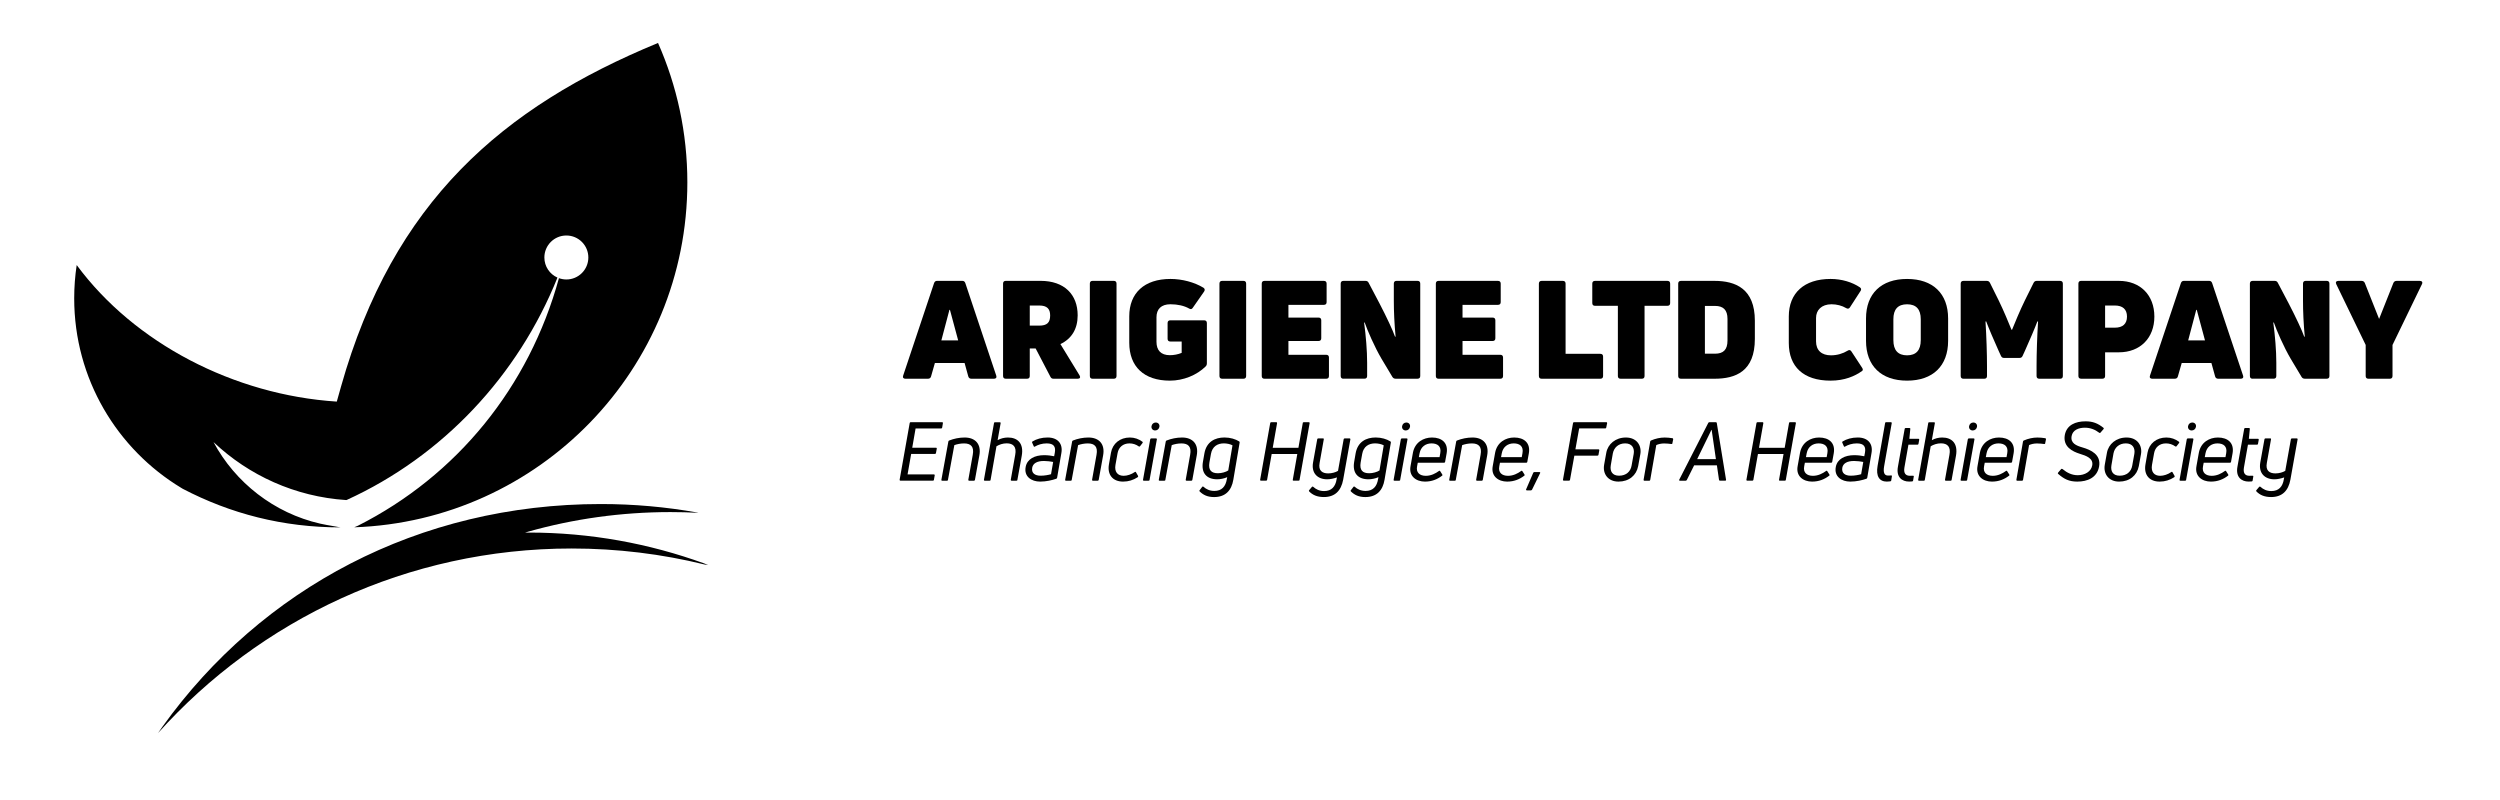 <?xml version="1.0" encoding="utf-8"?>
<!-- Generator: Adobe Illustrator 24.0.0, SVG Export Plug-In . SVG Version: 6.00 Build 0)  -->
<svg version="1.1" id="Layer_1" xmlns="http://www.w3.org/2000/svg" xmlns:xlink="http://www.w3.org/1999/xlink" x="0px" y="0px"
	 viewBox="0 0 1283.74 410.55" style="enable-background:new 0 0 1283.74 410.55;" xml:space="preserve">
<g>
	<path d="M361.57,289.3c-28.25-10.22-58.32-15.83-90.1-15.83l-1.87,0.06l1.5-0.5c23.27-6.57,47.81-10.08,73.18-10.08
		c4.79,0,9.56,0.13,14.29,0.37l-0.61-0.16c-16.02-2.85-32.52-4.34-49.37-4.34c-93.72,0-174.33,43.49-225.1,114.24l-2.35,3.37
		c52.25-58.18,128.05-94.78,212.4-94.78c23.51,0,46.36,2.84,68.22,8.21l1.89,0.31L361.57,289.3z"/>
	<path d="M93.86,251.01c24.48,12.77,51.41,19.8,80.94,19.8l-3.71-0.66c-3.32-0.64-3.45-0.52-6.66-1.26
		c-23.68-5.41-43.64-21.08-54.82-41.93l0.15,0.16c18.01,16.97,41.73,27.93,67.99,29.66l0.3-0.06
		c49.28-22.48,87.95-63.71,108.2-114.18c-3.96-1.75-6.72-5.71-6.72-10.32c0-6.23,5.05-11.29,11.29-11.29
		c6.23,0,11.29,5.05,11.29,11.29c0,6.23-5.05,11.29-11.29,11.29c-1.34,0-2.62-0.25-3.81-0.67
		c-15.33,55.9-52.39,101.42-103.21,127.11l-1.92,0.82c95-3.29,171.07-81.31,171.07-177.11c0-25.47-5.37-49.69-15.05-71.58
		l-0.01-0.02c-80.15,33.07-136.02,81.62-162.76,176.38l-2.19,7.78c-52.8-3.41-103.96-30.03-133.56-70.12
		c-0.84,5.58-1.28,11.3-1.28,17.11c0,41.3,22.04,77.46,55,97.34L93.86,251.01z"/>
</g>
<g>
	<path d="M483.8,219.57c-0.04,0.25-0.25,0.46-0.5,0.46h-13.15l-1.72,9.87h12.18c0.29,0,0.46,0.21,0.42,0.5l-0.42,2.27
		c-0.04,0.25-0.21,0.42-0.51,0.42h-12.22l-1.85,10.5h13.53c0.29,0,0.42,0.17,0.42,0.46l-0.42,2.35c0,0.25-0.21,0.42-0.5,0.42h-16.68
		c-0.29,0-0.46-0.21-0.42-0.5l5.17-29.11c0.04-0.25,0.21-0.42,0.5-0.42h16.17c0.29,0,0.42,0.21,0.38,0.5L483.8,219.57z"/>
	<path d="M483.79,246.84c-0.29,0-0.46-0.21-0.38-0.5l3.57-19.62c0.04-0.25,0.17-0.38,0.38-0.51c2.48-0.97,5.21-1.55,7.98-1.55
		c5.59,0,8.61,3.49,7.56,9.16l-2.27,12.6c-0.04,0.25-0.21,0.42-0.5,0.42h-2.48c-0.29,0-0.46-0.21-0.42-0.5l2.27-12.77
		c0.8-4.2-0.97-5.88-4.45-5.88c-1.85,0-3.61,0.38-5,0.88l-3.28,17.85c0,0.29-0.21,0.42-0.5,0.42H483.79z"/>
	<path d="M517.6,224.66c4.87,0,8.23,2.94,7.06,9.41l-2.23,12.35c0,0.25-0.21,0.42-0.46,0.42h-2.52c-0.29,0-0.46-0.21-0.42-0.5
		l2.27-12.77c0.8-4.12-0.97-5.92-4.37-5.92c-1.97,0-3.78,0.63-5.25,1.51l-3.02,17.27c0,0.25-0.21,0.42-0.51,0.42h-2.48
		c-0.29,0-0.46-0.21-0.42-0.5l5.17-29.11c0-0.25,0.21-0.42,0.5-0.42h2.48c0.29,0,0.46,0.21,0.42,0.5l-1.55,8.7
		C513.91,225.12,515.71,224.66,517.6,224.66"/>
	<path d="M534.11,247.3c-4.49,0-8.4-2.6-7.43-7.56c0.76-4.07,4.66-6.01,9.49-6.01c1.85,0,3.74,0.25,5.13,0.55l0.34-1.81
		c0.54-3.07-0.46-4.79-4.2-4.79c-2.39,0-4.45,0.71-6.05,1.64c-0.25,0.17-0.5,0.08-0.59-0.21l-0.8-1.81
		c-0.08-0.25-0.08-0.46,0.13-0.59c2.1-1.3,4.79-2.06,7.81-2.06c5.25,0,7.94,3.23,7.06,8.02l-2.18,12.64
		c-0.04,0.25-0.21,0.38-0.38,0.51C540.28,246.58,537.17,247.3,534.11,247.3 M534.36,244.27c2.02,0,3.99-0.38,5.34-0.76l1.09-6.3
		c-1.26-0.25-3.11-0.5-4.75-0.5c-3.53,0-5.59,1.22-6.01,3.45C529.53,242.93,531.42,244.27,534.36,244.27"/>
	<path d="M547.34,246.84c-0.29,0-0.46-0.21-0.38-0.5l3.57-19.62c0.04-0.25,0.17-0.38,0.38-0.51c2.48-0.97,5.21-1.55,7.98-1.55
		c5.59,0,8.61,3.49,7.56,9.16l-2.27,12.6c-0.04,0.25-0.21,0.42-0.5,0.42h-2.48c-0.29,0-0.46-0.21-0.42-0.5l2.27-12.77
		c0.8-4.2-0.97-5.88-4.45-5.88c-1.85,0-3.61,0.38-5,0.88l-3.28,17.85c0,0.29-0.21,0.42-0.5,0.42H547.34z"/>
	<path d="M576.7,247.3c-5.29,0-8.19-3.53-7.27-8.82l1.05-6.01c0.84-4.75,4.66-7.81,9.7-7.81c2.44,0,4.62,0.8,6.47,2.18
		c0.21,0.17,0.21,0.38,0.04,0.63l-1.3,1.68c-0.17,0.21-0.38,0.25-0.63,0.08c-1.43-1.05-3.11-1.55-4.79-1.55
		c-3.32,0-5.55,2.02-6.09,4.96l-1.09,6.05c-0.63,3.57,1.09,5.63,4.2,5.63c1.81,0,3.95-0.71,5.71-1.93c0.25-0.21,0.5-0.13,0.63,0.13
		l1.05,1.85c0.13,0.29,0.08,0.46-0.17,0.67C581.95,246.5,579.51,247.3,576.7,247.3"/>
	<path d="M587.36,246.84c-0.34,0-0.5-0.21-0.42-0.5l3.7-20.79c0.04-0.21,0.21-0.42,0.5-0.42h2.48c0.29,0,0.5,0.21,0.42,0.5
		l-3.74,20.79c0,0.25-0.21,0.42-0.46,0.42H587.36z M593.16,221.04c-1.26,0-2.1-1.01-1.85-2.27c0.21-1.09,1.09-1.81,2.14-1.81
		c1.3,0,2.14,0.97,1.89,2.27C595.13,220.29,594.25,221.04,593.16,221.04"/>
	<path d="M595.42,246.84c-0.29,0-0.46-0.21-0.38-0.5l3.57-19.62c0.04-0.25,0.17-0.38,0.38-0.51c2.48-0.97,5.21-1.55,7.98-1.55
		c5.59,0,8.61,3.49,7.56,9.16l-2.27,12.6c-0.04,0.25-0.21,0.42-0.5,0.42h-2.48c-0.29,0-0.46-0.21-0.42-0.5l2.27-12.77
		c0.8-4.2-0.97-5.88-4.45-5.88c-1.85,0-3.61,0.38-5,0.88l-3.28,17.85c0,0.29-0.21,0.42-0.5,0.42H595.42z"/>
	<path d="M623.44,255.24c-3.4,0-5.59-1.09-7.43-2.9c-0.21-0.21-0.21-0.38,0-0.63l1.3-1.68c0.17-0.25,0.42-0.29,0.67-0.08
		c1.43,1.3,3.23,2.14,5.59,2.14c3.7,0,5.8-2.14,6.43-6.18l0.17-0.88c-1.6,0.71-3.57,1.09-5.13,1.09c-5.38,0-8.32-3.15-7.35-8.91
		l0.76-4.37c1.05-5.96,5.38-8.19,10.33-8.19c2.94,0,5.63,0.84,7.52,2.01c0.21,0.13,0.29,0.34,0.25,0.59l-3.24,19.07
		C632.39,251.88,629.24,255.24,623.44,255.24 M625.41,243.01c1.93,0,4.07-0.63,5.29-1.43l2.18-12.9c-0.97-0.59-2.86-1.01-4.41-1.01
		c-3.28,0-5.96,1.6-6.64,5.38l-0.8,4.45C620.37,241.5,622.1,243.01,625.41,243.01"/>
	<path d="M668.97,217.22c0-0.25,0.21-0.42,0.5-0.42h2.6c0.29,0,0.46,0.21,0.42,0.5l-5.17,29.11c0,0.25-0.21,0.42-0.5,0.42h-2.6
		c-0.29,0-0.46-0.21-0.38-0.5l2.31-13.19h-13.15l-2.35,13.27c-0.04,0.25-0.25,0.42-0.5,0.42h-2.65c-0.29,0-0.46-0.21-0.42-0.5
		l5.17-29.11c0.04-0.25,0.21-0.42,0.5-0.42h2.6c0.34,0,0.46,0.21,0.42,0.5l-2.23,12.64h13.19L668.97,217.22z"/>
	<path d="M689.97,225.54c0.04-0.21,0.21-0.42,0.5-0.42h2.52c0.29,0,0.46,0.21,0.42,0.5l-3.7,20.71c-1.05,5.67-4.2,8.9-9.91,8.9
		c-3.49,0-5.8-1.09-7.56-2.9c-0.17-0.25-0.17-0.42,0-0.63l1.43-1.68c0.17-0.21,0.42-0.25,0.67-0.04c1.43,1.3,3.19,2.18,5.59,2.18
		c3.78,0,5.84-2.23,6.43-6.13l0.17-0.88c-1.6,0.55-3.36,0.97-5.04,0.97c-4.96,0-8.23-3.19-7.23-8.7l2.14-11.89
		c0.04-0.21,0.21-0.42,0.5-0.42h2.48c0.29,0,0.46,0.21,0.38,0.5l-2.14,12.1c-0.76,3.99,1.39,5.38,4.41,5.38
		c1.89,0,3.78-0.55,5.04-1.3L689.97,225.54z"/>
	<path d="M701.1,255.24c-3.4,0-5.59-1.09-7.43-2.9c-0.21-0.21-0.21-0.38,0-0.63l1.3-1.68c0.17-0.25,0.42-0.29,0.67-0.08
		c1.43,1.3,3.23,2.14,5.59,2.14c3.7,0,5.8-2.14,6.43-6.18l0.17-0.88c-1.6,0.71-3.57,1.09-5.13,1.09c-5.38,0-8.32-3.15-7.35-8.91
		l0.75-4.37c1.05-5.96,5.38-8.19,10.33-8.19c2.94,0,5.63,0.84,7.52,2.01c0.21,0.13,0.29,0.34,0.25,0.59l-3.24,19.07
		C710.05,251.88,706.89,255.24,701.1,255.24 M703.07,243.01c1.93,0,4.07-0.63,5.29-1.43l2.18-12.9c-0.97-0.59-2.86-1.01-4.41-1.01
		c-3.28,0-5.97,1.6-6.64,5.38l-0.8,4.45C698.03,241.5,699.75,243.01,703.07,243.01"/>
	<path d="M716.05,246.84c-0.34,0-0.51-0.21-0.42-0.5l3.7-20.79c0.04-0.21,0.21-0.42,0.5-0.42h2.48c0.29,0,0.5,0.21,0.42,0.5
		l-3.74,20.79c0,0.25-0.21,0.42-0.46,0.42H716.05z M721.84,221.04c-1.26,0-2.1-1.01-1.85-2.27c0.21-1.09,1.09-1.81,2.14-1.81
		c1.3,0,2.14,0.97,1.89,2.27C723.82,220.29,722.94,221.04,721.84,221.04"/>
	<path d="M735.33,224.66c5.04,0,8.53,2.77,7.48,8.32l-0.76,4.2c-0.04,0.29-0.21,0.42-0.5,0.42h-13.53l-0.34,1.81
		c-0.67,3.23,1.34,4.92,4.45,4.92c2.69,0,4.96-1.18,6.76-2.48c0.25-0.21,0.46-0.17,0.63,0.08l1.09,1.72
		c0.13,0.25,0.13,0.5-0.13,0.63c-2.39,1.85-5.25,3.02-8.78,3.02c-4.49,0-8.4-2.77-7.39-7.98l1.22-6.85
		C726.55,227.09,730.96,224.66,735.33,224.66 M739.57,232.72c0.67-3.53-1.43-5.04-4.49-5.04c-3.03,0-5.5,1.76-6.13,5.04l-0.38,2.02
		h10.63L739.57,232.72z"/>
	<path d="M744.56,246.84c-0.29,0-0.46-0.21-0.38-0.5l3.57-19.62c0.04-0.25,0.17-0.38,0.38-0.51c2.48-0.97,5.21-1.55,7.98-1.55
		c5.59,0,8.61,3.49,7.56,9.16l-2.27,12.6c-0.04,0.25-0.21,0.42-0.5,0.42h-2.48c-0.29,0-0.46-0.21-0.42-0.5l2.27-12.77
		c0.8-4.2-0.97-5.88-4.45-5.88c-1.85,0-3.61,0.38-5,0.88l-3.28,17.85c0,0.29-0.21,0.42-0.5,0.42H744.56z"/>
	<path d="M777.54,224.66c5.04,0,8.53,2.77,7.48,8.32l-0.76,4.2c-0.04,0.29-0.21,0.42-0.5,0.42h-13.53l-0.34,1.81
		c-0.67,3.23,1.34,4.92,4.45,4.92c2.69,0,4.96-1.18,6.76-2.48c0.25-0.21,0.46-0.17,0.63,0.08l1.09,1.72
		c0.13,0.25,0.13,0.5-0.13,0.63c-2.4,1.85-5.25,3.02-8.78,3.02c-4.49,0-8.4-2.77-7.39-7.98l1.22-6.85
		C768.76,227.09,773.17,224.66,777.54,224.66 M781.78,232.72c0.67-3.53-1.43-5.04-4.49-5.04c-3.03,0-5.5,1.76-6.13,5.04l-0.38,2.02
		h10.63L781.78,232.72z"/>
	<path d="M786.69,251.46c-0.13,0.21-0.34,0.34-0.59,0.34h-2.06c-0.34,0-0.5-0.25-0.38-0.55l3.66-8.49c0.08-0.21,0.29-0.34,0.5-0.34
		h2.69c0.34,0,0.46,0.21,0.34,0.51L786.69,251.46z"/>
	<path d="M824.79,219.57c-0.04,0.25-0.21,0.42-0.46,0.42h-13.44l-1.93,10.75h11.85c0.29,0,0.46,0.21,0.42,0.5l-0.42,2.31
		c-0.04,0.25-0.21,0.42-0.5,0.42h-11.89l-2.23,12.43c-0.04,0.25-0.21,0.42-0.5,0.42h-2.69c-0.29,0-0.46-0.21-0.42-0.5l5.17-29.11
		c0.04-0.25,0.21-0.42,0.5-0.42h16.59c0.29,0,0.42,0.21,0.42,0.46L824.79,219.57z"/>
	<path d="M831.08,247.3c-5.34,0-8.23-3.95-7.35-8.74l1.09-6.05c0.8-4.49,4.75-7.85,10.08-7.85c5.63,0,8.23,4.24,7.39,8.65
		l-1.09,6.01C840.28,244.15,836.46,247.3,831.08,247.3 M831.38,244.27c3.65,0,5.92-2.14,6.43-5.17l1.09-6.05
		c0.5-2.9-0.84-5.38-4.37-5.38c-3.44,0-5.75,2.14-6.34,5.13l-1.05,6.05C826.59,242,827.93,244.27,831.38,244.27"/>
	<path d="M844.36,246.84c-0.3,0-0.42-0.21-0.38-0.5l3.4-19.66c0.04-0.25,0.21-0.38,0.42-0.5c2.23-0.97,4.71-1.51,6.97-1.51
		c1.3,0,2.69,0.13,3.99,0.34c0.29,0.04,0.42,0.25,0.42,0.55l-0.42,2.06c0,0.29-0.21,0.42-0.5,0.38c-1.05-0.13-2.35-0.29-3.7-0.29
		c-1.51,0-3.02,0.34-4.07,0.84l-3.11,17.89c-0.04,0.25-0.25,0.42-0.5,0.42H844.36z"/>
	<path d="M883.21,246.84c-0.25,0-0.46-0.13-0.5-0.42l-1.09-7.48h-11.68l-3.78,7.56c-0.13,0.21-0.34,0.34-0.59,0.34h-2.94
		c-0.38,0-0.46-0.21-0.34-0.55l14.91-29.15c0.13-0.25,0.34-0.34,0.59-0.34h3.28c0.3,0,0.46,0.13,0.5,0.42l4.75,29.11
		c0.04,0.29-0.13,0.5-0.42,0.5H883.21z M878.8,220.75l-7.31,15h9.62l-2.18-15H878.8z"/>
	<path d="M918.66,217.22c0-0.25,0.21-0.42,0.5-0.42h2.6c0.29,0,0.46,0.21,0.42,0.5l-5.17,29.11c0,0.25-0.21,0.42-0.5,0.42h-2.6
		c-0.29,0-0.46-0.21-0.38-0.5l2.31-13.19H902.7l-2.35,13.27c-0.04,0.25-0.25,0.42-0.5,0.42h-2.65c-0.29,0-0.46-0.21-0.42-0.5
		l5.17-29.11c0.04-0.25,0.21-0.42,0.5-0.42h2.6c0.34,0,0.46,0.21,0.42,0.5l-2.23,12.64h13.19L918.66,217.22z"/>
	<path d="M934.11,224.66c5.04,0,8.53,2.77,7.48,8.32l-0.76,4.2c-0.04,0.29-0.21,0.42-0.5,0.42H926.8l-0.34,1.81
		c-0.67,3.23,1.34,4.92,4.45,4.92c2.69,0,4.96-1.18,6.76-2.48c0.25-0.21,0.46-0.17,0.63,0.08l1.09,1.72
		c0.13,0.25,0.13,0.5-0.13,0.63c-2.4,1.85-5.25,3.02-8.78,3.02c-4.49,0-8.4-2.77-7.39-7.98l1.22-6.85
		C925.33,227.09,929.74,224.66,934.11,224.66 M938.35,232.72c0.67-3.53-1.43-5.04-4.49-5.04c-3.03,0-5.5,1.76-6.13,5.04l-0.38,2.02
		h10.63L938.35,232.72z"/>
	<path d="M950.11,247.3c-4.49,0-8.4-2.6-7.43-7.56c0.76-4.07,4.66-6.01,9.49-6.01c1.85,0,3.74,0.25,5.13,0.55l0.34-1.81
		c0.55-3.07-0.46-4.79-4.2-4.79c-2.39,0-4.45,0.71-6.05,1.64c-0.25,0.17-0.5,0.08-0.59-0.21l-0.8-1.81
		c-0.08-0.25-0.08-0.46,0.13-0.59c2.1-1.3,4.79-2.06,7.81-2.06c5.25,0,7.94,3.23,7.06,8.02l-2.18,12.64
		c-0.04,0.25-0.21,0.38-0.38,0.51C956.29,246.58,953.18,247.3,950.11,247.3 M950.36,244.27c2.02,0,3.99-0.38,5.33-0.76l1.09-6.3
		c-1.26-0.25-3.11-0.5-4.75-0.5c-3.53,0-5.59,1.22-6.01,3.45C945.53,242.93,947.42,244.27,950.36,244.27"/>
	<path d="M968.89,247.3c-3.82,0-5.71-2.73-4.75-8.11l3.86-21.97c0-0.25,0.21-0.42,0.5-0.42h2.48c0.29,0,0.46,0.21,0.42,0.5
		l-3.91,22.14c-0.55,3.15,0.08,4.75,1.97,4.75c0.5,0,1.09,0,1.6-0.04c0.34-0.04,0.5,0.08,0.42,0.46l-0.34,2.14
		c-0.04,0.25-0.21,0.38-0.5,0.42C970.02,247.26,969.43,247.3,968.89,247.3"/>
	<path d="M979.97,228.35l-2.06,11.72c-0.46,2.77,0.46,4.24,2.82,4.24c0.34,0,1.01-0.04,1.6-0.04c0.29,0,0.46,0.13,0.38,0.46
		l-0.34,2.06c-0.04,0.21-0.21,0.42-0.46,0.42c-0.5,0.04-1.18,0.08-1.55,0.08c-3.74,0-6.72-2.31-5.8-7.52l3.49-19.57
		c0.04-0.25,0.21-0.42,0.5-0.42h1.97c0.25,0,0.46,0.17,0.42,0.46l-0.5,5.08h4.66c0.34,0,0.46,0.21,0.42,0.5l-0.38,2.06
		c0,0.25-0.21,0.46-0.51,0.46H979.97z"/>
	<path d="M997.32,224.66c4.87,0,8.23,2.94,7.06,9.41l-2.23,12.35c0,0.25-0.21,0.42-0.46,0.42h-2.52c-0.29,0-0.46-0.21-0.42-0.5
		l2.27-12.77c0.8-4.12-0.97-5.92-4.37-5.92c-1.97,0-3.78,0.63-5.25,1.51l-3.02,17.27c0,0.25-0.21,0.42-0.51,0.42h-2.48
		c-0.29,0-0.46-0.21-0.42-0.5l5.17-29.11c0-0.25,0.21-0.42,0.5-0.42h2.48c0.3,0,0.46,0.21,0.42,0.5l-1.55,8.7
		C993.63,225.12,995.43,224.66,997.32,224.66"/>
	<path d="M1007.19,246.84c-0.34,0-0.5-0.21-0.42-0.5l3.7-20.79c0.04-0.21,0.21-0.42,0.5-0.42h2.48c0.29,0,0.5,0.21,0.42,0.5
		l-3.74,20.79c0,0.25-0.21,0.42-0.46,0.42H1007.19z M1012.99,221.04c-1.26,0-2.1-1.01-1.85-2.27c0.21-1.09,1.09-1.81,2.14-1.81
		c1.3,0,2.14,0.97,1.89,2.27C1014.96,220.29,1014.08,221.04,1012.99,221.04"/>
	<path d="M1026.47,224.66c5.04,0,8.53,2.77,7.48,8.32l-0.76,4.2c-0.04,0.29-0.21,0.42-0.5,0.42h-13.53l-0.34,1.81
		c-0.67,3.23,1.34,4.92,4.45,4.92c2.69,0,4.96-1.18,6.76-2.48c0.25-0.21,0.46-0.17,0.63,0.08l1.09,1.72
		c0.13,0.25,0.13,0.5-0.13,0.63c-2.4,1.85-5.25,3.02-8.78,3.02c-4.49,0-8.4-2.77-7.39-7.98l1.22-6.85
		C1017.69,227.09,1022.1,224.66,1026.47,224.66 M1030.71,232.72c0.67-3.53-1.43-5.04-4.49-5.04c-3.03,0-5.5,1.76-6.13,5.04
		l-0.38,2.02h10.63L1030.71,232.72z"/>
	<path d="M1035.79,246.84c-0.3,0-0.42-0.21-0.38-0.5l3.4-19.66c0.04-0.25,0.21-0.38,0.42-0.5c2.23-0.97,4.7-1.51,6.97-1.51
		c1.3,0,2.69,0.13,3.99,0.34c0.29,0.04,0.42,0.25,0.42,0.55l-0.42,2.06c0,0.29-0.21,0.42-0.5,0.38c-1.05-0.13-2.35-0.29-3.7-0.29
		c-1.51,0-3.02,0.34-4.07,0.84l-3.11,17.89c-0.04,0.25-0.25,0.42-0.5,0.42H1035.79z"/>
	<path d="M1066.7,247.3c-4.29,0-6.85-1.34-9.83-3.95c-0.25-0.21-0.21-0.46-0.04-0.67l1.56-1.81c0.17-0.17,0.42-0.21,0.67-0.04
		c2.48,2.06,5,3.19,7.86,3.19c3.61,0,6.89-1.85,7.44-5.08c0.63-3.61-3.07-4.91-6.39-5.92c-3.74-1.18-8.78-3.61-7.69-9.7
		c0.97-5.08,5.46-6.97,10.67-6.97c3.7,0,6.26,1.01,9.16,3.32c0.25,0.21,0.25,0.42,0.08,0.63l-1.6,1.85
		c-0.17,0.25-0.38,0.25-0.63,0.08c-2.18-1.68-4.66-2.61-7.39-2.61c-3.19,0-6.22,1.18-6.8,4.29c-0.67,3.65,2.31,4.92,5.67,5.88
		c4.16,1.22,9.54,3.61,8.44,9.75C1076.83,245.37,1071.79,247.3,1066.7,247.3"/>
	<path d="M1088.16,247.3c-5.33,0-8.23-3.95-7.35-8.74l1.09-6.05c0.8-4.49,4.75-7.85,10.08-7.85c5.63,0,8.23,4.24,7.39,8.65
		l-1.09,6.01C1097.36,244.15,1093.54,247.3,1088.16,247.3 M1088.46,244.27c3.65,0,5.92-2.14,6.43-5.17l1.09-6.05
		c0.5-2.9-0.84-5.38-4.37-5.38c-3.44,0-5.75,2.14-6.34,5.13l-1.05,6.05C1083.67,242,1085.01,244.27,1088.46,244.27"/>
	<path d="M1108.95,247.3c-5.29,0-8.19-3.53-7.27-8.82l1.05-6.01c0.84-4.75,4.66-7.81,9.7-7.81c2.44,0,4.62,0.8,6.47,2.18
		c0.21,0.17,0.21,0.38,0.04,0.63l-1.3,1.68c-0.17,0.21-0.38,0.25-0.63,0.08c-1.43-1.05-3.11-1.55-4.79-1.55
		c-3.32,0-5.55,2.02-6.09,4.96l-1.09,6.05c-0.63,3.57,1.09,5.63,4.2,5.63c1.81,0,3.95-0.71,5.71-1.93c0.25-0.21,0.5-0.13,0.63,0.13
		l1.05,1.85c0.13,0.29,0.08,0.46-0.17,0.67C1114.2,246.5,1111.77,247.3,1108.95,247.3"/>
	<path d="M1119.62,246.84c-0.34,0-0.51-0.21-0.42-0.5l3.7-20.79c0.04-0.21,0.21-0.42,0.5-0.42h2.48c0.29,0,0.5,0.21,0.42,0.5
		l-3.74,20.79c0,0.25-0.21,0.42-0.46,0.42H1119.62z M1125.42,221.04c-1.26,0-2.1-1.01-1.85-2.27c0.21-1.09,1.09-1.81,2.14-1.81
		c1.3,0,2.14,0.97,1.89,2.27C1127.39,220.29,1126.51,221.04,1125.42,221.04"/>
	<path d="M1138.9,224.66c5.04,0,8.53,2.77,7.48,8.32l-0.76,4.2c-0.04,0.29-0.21,0.42-0.5,0.42h-13.53l-0.34,1.81
		c-0.67,3.23,1.34,4.92,4.45,4.92c2.69,0,4.96-1.18,6.76-2.48c0.25-0.21,0.46-0.17,0.63,0.08l1.09,1.72
		c0.13,0.25,0.13,0.5-0.13,0.63c-2.4,1.85-5.25,3.02-8.78,3.02c-4.49,0-8.4-2.77-7.39-7.98l1.22-6.85
		C1130.12,227.09,1134.53,224.66,1138.9,224.66 M1143.14,232.72c0.67-3.53-1.43-5.04-4.49-5.04c-3.03,0-5.5,1.76-6.13,5.04
		l-0.38,2.02h10.63L1143.14,232.72z"/>
	<path d="M1154.31,228.35l-2.06,11.72c-0.46,2.77,0.46,4.24,2.82,4.24c0.34,0,1.01-0.04,1.6-0.04c0.29,0,0.46,0.13,0.38,0.46
		l-0.34,2.06c-0.04,0.21-0.21,0.42-0.46,0.42c-0.5,0.04-1.18,0.08-1.55,0.08c-3.74,0-6.72-2.31-5.8-7.52l3.49-19.57
		c0.04-0.25,0.21-0.42,0.5-0.42h1.97c0.25,0,0.46,0.17,0.42,0.46l-0.5,5.08h4.66c0.34,0,0.46,0.21,0.42,0.5l-0.38,2.06
		c0,0.25-0.21,0.46-0.5,0.46H1154.31z"/>
	<path d="M1176.37,225.54c0.04-0.21,0.21-0.42,0.5-0.42h2.52c0.29,0,0.46,0.21,0.42,0.5l-3.7,20.71c-1.05,5.67-4.2,8.9-9.91,8.9
		c-3.49,0-5.8-1.09-7.56-2.9c-0.17-0.25-0.17-0.42,0-0.63l1.43-1.68c0.17-0.21,0.42-0.25,0.67-0.04c1.43,1.3,3.19,2.18,5.59,2.18
		c3.78,0,5.84-2.23,6.43-6.13l0.17-0.88c-1.6,0.55-3.36,0.97-5.04,0.97c-4.96,0-8.23-3.19-7.23-8.7l2.14-11.89
		c0.04-0.21,0.21-0.42,0.5-0.42h2.48c0.29,0,0.46,0.21,0.38,0.5l-2.14,12.1c-0.76,3.99,1.39,5.38,4.41,5.38
		c1.89,0,3.78-0.55,5.04-1.3L1176.37,225.54z"/>
	<path d="M464.89,194.48c-0.98,0-1.48-0.63-1.12-1.62l15.88-47.51c0.28-0.77,0.77-1.13,1.55-1.13h12.93c0.77,0,1.27,0.35,1.55,1.13
		l15.88,47.51c0.35,0.98-0.14,1.62-1.13,1.62h-11.6c-0.77,0-1.4-0.35-1.62-1.19l-1.9-6.89h-15.25l-1.97,6.89
		c-0.21,0.84-0.84,1.19-1.62,1.19H464.89z M483.38,174.8h8.64l-4.22-15.67h-0.28L483.38,174.8z"/>
	<path d="M541.01,194.48c-0.77,0-1.27-0.28-1.62-0.99l-7.59-14.55h-3.02v14.13c0,0.91-0.49,1.41-1.41,1.41h-10.89
		c-0.91,0-1.41-0.49-1.41-1.41v-47.44c0-0.91,0.49-1.41,1.41-1.41h17.85c12.23,0,19.05,7.03,19.05,17.71
		c0,6.96-3.09,12.02-8.86,14.76l9.84,16.1c0.56,0.98,0.21,1.69-0.91,1.69H541.01z M528.78,156.88v10.33h4.85
		c4.01,0,5.62-1.55,5.62-5.2c0-3.44-1.62-5.13-5.62-5.13H528.78z"/>
	<path d="M573.33,193.07c0,0.91-0.49,1.41-1.41,1.41h-10.89c-0.91,0-1.4-0.49-1.4-1.41v-47.44c0-0.91,0.49-1.41,1.4-1.41h10.89
		c0.91,0,1.41,0.49,1.41,1.41V193.07z"/>
	<path d="M600.74,195.46c-13.35,0-20.87-7.24-20.87-19.47v-13.56c0-11.95,7.73-19.19,21.15-19.19c6.04,0,12.3,1.69,16.94,4.5
		c0.77,0.49,0.84,1.27,0.35,1.97l-5.83,8.36c-0.49,0.77-1.12,0.84-1.9,0.35c-2.46-1.4-5.83-2.18-9.56-2.18
		c-4.78,0-7.17,2.53-7.17,6.68v12.58c0,4.36,2.25,6.89,6.89,6.89c2.04,0,4.22-0.42,6.05-1.19v-5.83h-5.83c-0.91,0-1.4-0.49-1.4-1.4
		v-8.08c0-0.91,0.49-1.41,1.4-1.41h17.36c0.91,0,1.41,0.49,1.41,1.41v20.66c0,0.7-0.21,1.2-0.63,1.62
		C614.52,192.65,607.7,195.46,600.74,195.46"/>
	<path d="M639.89,193.07c0,0.91-0.49,1.41-1.41,1.41h-10.89c-0.91,0-1.41-0.49-1.41-1.41v-47.44c0-0.91,0.49-1.41,1.41-1.41h10.89
		c0.91,0,1.41,0.49,1.41,1.41V193.07z"/>
	<path d="M661.6,182.18H681c0.91,0,1.41,0.49,1.41,1.41v9.49c0,0.91-0.49,1.4-1.41,1.4h-31.7c-0.91,0-1.4-0.49-1.4-1.4v-47.44
		c0-0.91,0.49-1.41,1.4-1.41h30.5c0.91,0,1.41,0.49,1.41,1.41v9.49c0,0.91-0.49,1.41-1.41,1.41h-18.2v6.54h15.46
		c0.91,0,1.4,0.49,1.4,1.4v9.21c0,0.91-0.49,1.41-1.4,1.41H661.6V182.18z"/>
	<path d="M689.85,194.48c-0.91,0-1.41-0.49-1.41-1.4v-47.44c0-0.91,0.49-1.41,1.41-1.41h11.32c0.77,0,1.27,0.28,1.62,0.98
		l5.62,10.68c3.51,6.75,6.82,13.77,7.94,17.01l0.28-0.07c-0.63-6.61-0.91-12.79-0.91-18.55v-8.65c0-0.91,0.49-1.41,1.41-1.41h10.75
		c0.92,0,1.41,0.49,1.41,1.41v47.44c0,0.91-0.49,1.4-1.41,1.4h-11.24c-0.77,0-1.33-0.35-1.69-0.98l-5.55-9.28
		c-3.52-5.97-7.31-14.69-8.65-18.63l-0.28,0.07c0.91,6.82,1.55,14.34,1.55,20.66v6.75c0,0.91-0.49,1.4-1.4,1.4H689.85z"/>
	<path d="M751,182.18h19.4c0.91,0,1.41,0.49,1.41,1.41v9.49c0,0.91-0.49,1.4-1.41,1.4h-31.7c-0.91,0-1.4-0.49-1.4-1.4v-47.44
		c0-0.91,0.49-1.41,1.4-1.41h30.5c0.91,0,1.41,0.49,1.41,1.41v9.49c0,0.91-0.49,1.41-1.41,1.41H751v6.54h15.46
		c0.91,0,1.4,0.49,1.4,1.4v9.21c0,0.91-0.49,1.41-1.4,1.41H751V182.18z"/>
	<path d="M791.62,194.48c-0.91,0-1.41-0.49-1.41-1.4v-47.44c0-0.91,0.49-1.41,1.41-1.41h10.89c0.91,0,1.41,0.49,1.41,1.41v36.05
		h17.85c0.91,0,1.41,0.49,1.41,1.41v9.98c0,0.91-0.49,1.4-1.41,1.4H791.62z"/>
	<path d="M856.21,144.23c0.91,0,1.41,0.49,1.41,1.41v9.98c0,0.91-0.49,1.41-1.41,1.41h-11.74v36.05c0,0.91-0.49,1.4-1.41,1.4h-10.89
		c-0.91,0-1.4-0.49-1.4-1.4v-36.05h-11.74c-0.91,0-1.4-0.49-1.4-1.41v-9.98c0-0.91,0.49-1.41,1.4-1.41H856.21z"/>
	<path d="M863.16,194.48c-0.91,0-1.41-0.49-1.41-1.4v-47.44c0-0.91,0.49-1.41,1.41-1.41h17.22c10.82,0,20.73,4.01,20.73,20.45v9.35
		c0,16.73-9.91,20.45-20.73,20.45H863.16z M875.46,181.62h5.2c4.22,0,6.4-1.97,6.4-6.75v-11.1c0-4.64-2.18-6.68-6.4-6.68h-5.2
		V181.62z"/>
	<path d="M939.98,195.46c-13.99,0-21.44-7.24-21.44-19.33V162.5c0-12.02,7.87-19.26,21.44-19.26c5.83,0,11.17,1.69,15.04,4.29
		c0.77,0.49,0.84,1.2,0.35,1.9l-5.41,8.36c-0.49,0.77-1.13,0.91-1.97,0.42c-2.11-1.27-4.85-1.97-7.52-1.97
		c-5.13,0-7.94,3.02-7.94,7.03v12.02c0,4.64,2.88,7.17,7.66,7.17c3.16,0,6.18-0.91,8.57-2.39c0.77-0.49,1.4-0.42,1.9,0.35l5.48,8.36
		c0.49,0.7,0.56,1.33,0.07,1.69C952.49,193.14,947.22,195.46,939.98,195.46"/>
	<path d="M979.27,195.46c-13.28,0-21.08-7.59-21.08-20.45v-11.46c0-12.79,7.8-20.31,21.08-20.31c13.28,0,21.08,7.52,21.08,20.31
		v11.46C1000.35,187.87,992.55,195.46,979.27,195.46 M979.27,182.46c4.71,0,7.03-2.67,7.03-7.8v-10.75c0-5.06-2.32-7.66-7.03-7.66
		c-4.71,0-7.03,2.6-7.03,7.66v10.75C972.24,179.79,974.56,182.46,979.27,182.46"/>
	<path d="M1008.22,194.48c-0.91,0-1.41-0.49-1.41-1.4v-47.44c0-0.91,0.49-1.41,1.41-1.41h12.02c0.77,0,1.26,0.35,1.62,1.06l4.5,9.07
		c2.32,4.71,5.34,11.95,6.54,14.97h0.28c1.2-3.02,4.22-10.26,6.54-14.97l4.5-9.07c0.35-0.7,0.84-1.06,1.62-1.06h12.02
		c0.91,0,1.41,0.49,1.41,1.41v47.44c0,0.91-0.49,1.4-1.41,1.4h-10.68c-0.91,0-1.41-0.49-1.41-1.4v-5.13
		c0-6.26,0.28-15.11,0.77-22.84l-0.35-0.07c-1.05,2.88-4.29,10.47-6.4,15.11l-1.19,2.6c-0.35,0.77-0.84,1.05-1.62,1.05h-7.87
		c-0.77,0-1.27-0.28-1.62-1.05l-1.2-2.6c-2.11-4.64-5.34-12.23-6.39-15.11l-0.35,0.07c0.49,7.73,0.77,16.59,0.77,22.84v5.13
		c0,0.91-0.49,1.4-1.41,1.4H1008.22z"/>
	<path d="M1088.06,144.23c10.96,0,18.2,7.31,18.2,18.34c0,11.03-7.31,18.34-18.2,18.34h-7.1v12.16c0,0.91-0.49,1.4-1.41,1.4h-10.89
		c-0.91,0-1.41-0.49-1.41-1.4v-47.44c0-0.91,0.49-1.41,1.41-1.41H1088.06z M1085.95,168.26c4.08,0,6.25-1.97,6.25-5.69
		s-2.18-5.69-6.25-5.69h-4.99v11.39H1085.95z"/>
	<path d="M1105.13,194.48c-0.98,0-1.48-0.63-1.12-1.62l15.88-47.51c0.28-0.77,0.77-1.13,1.55-1.13h12.93c0.77,0,1.27,0.35,1.55,1.13
		l15.88,47.51c0.35,0.98-0.14,1.62-1.13,1.62h-11.6c-0.77,0-1.41-0.35-1.62-1.19l-1.9-6.89h-15.25l-1.97,6.89
		c-0.21,0.84-0.84,1.19-1.62,1.19H1105.13z M1123.62,174.8h8.64l-4.22-15.67h-0.28L1123.62,174.8z"/>
	<path d="M1156.72,194.48c-0.91,0-1.41-0.49-1.41-1.4v-47.44c0-0.91,0.49-1.41,1.41-1.41h11.31c0.77,0,1.27,0.28,1.62,0.98
		l5.62,10.68c3.51,6.75,6.82,13.77,7.94,17.01l0.28-0.07c-0.63-6.61-0.91-12.79-0.91-18.55v-8.65c0-0.91,0.49-1.41,1.41-1.41h10.75
		c0.91,0,1.41,0.49,1.41,1.41v47.44c0,0.91-0.49,1.4-1.41,1.4h-11.24c-0.77,0-1.34-0.35-1.69-0.98l-5.55-9.28
		c-3.52-5.97-7.31-14.69-8.65-18.63l-0.28,0.07c0.91,6.82,1.55,14.34,1.55,20.66v6.75c0,0.91-0.49,1.4-1.41,1.4H1156.72z"/>
	<path d="M1216.18,194.48c-0.91,0-1.41-0.49-1.41-1.4v-15.95l-15.11-31.2c-0.49-0.99,0-1.69,1.05-1.69h12.02
		c0.77,0,1.34,0.42,1.62,1.13l7.31,18.41l7.31-18.41c0.28-0.7,0.84-1.13,1.62-1.13h12.02c1.05,0,1.55,0.7,1.05,1.69l-15.11,31.2
		v15.95c0,0.91-0.49,1.4-1.41,1.4H1216.18z"/>
</g>
<g>
	<line x1="-442.04" y1="1330.51" x2="-79.09" y2="1330.51"/>
	<path d="M-79.09,1340.51h-362.95c-5.52,0-10-4.48-10-10s4.48-10,10-10h362.95c5.52,0,10,4.48,10,10S-73.56,1340.51-79.09,1340.51z"
		/>
</g>
</svg>
